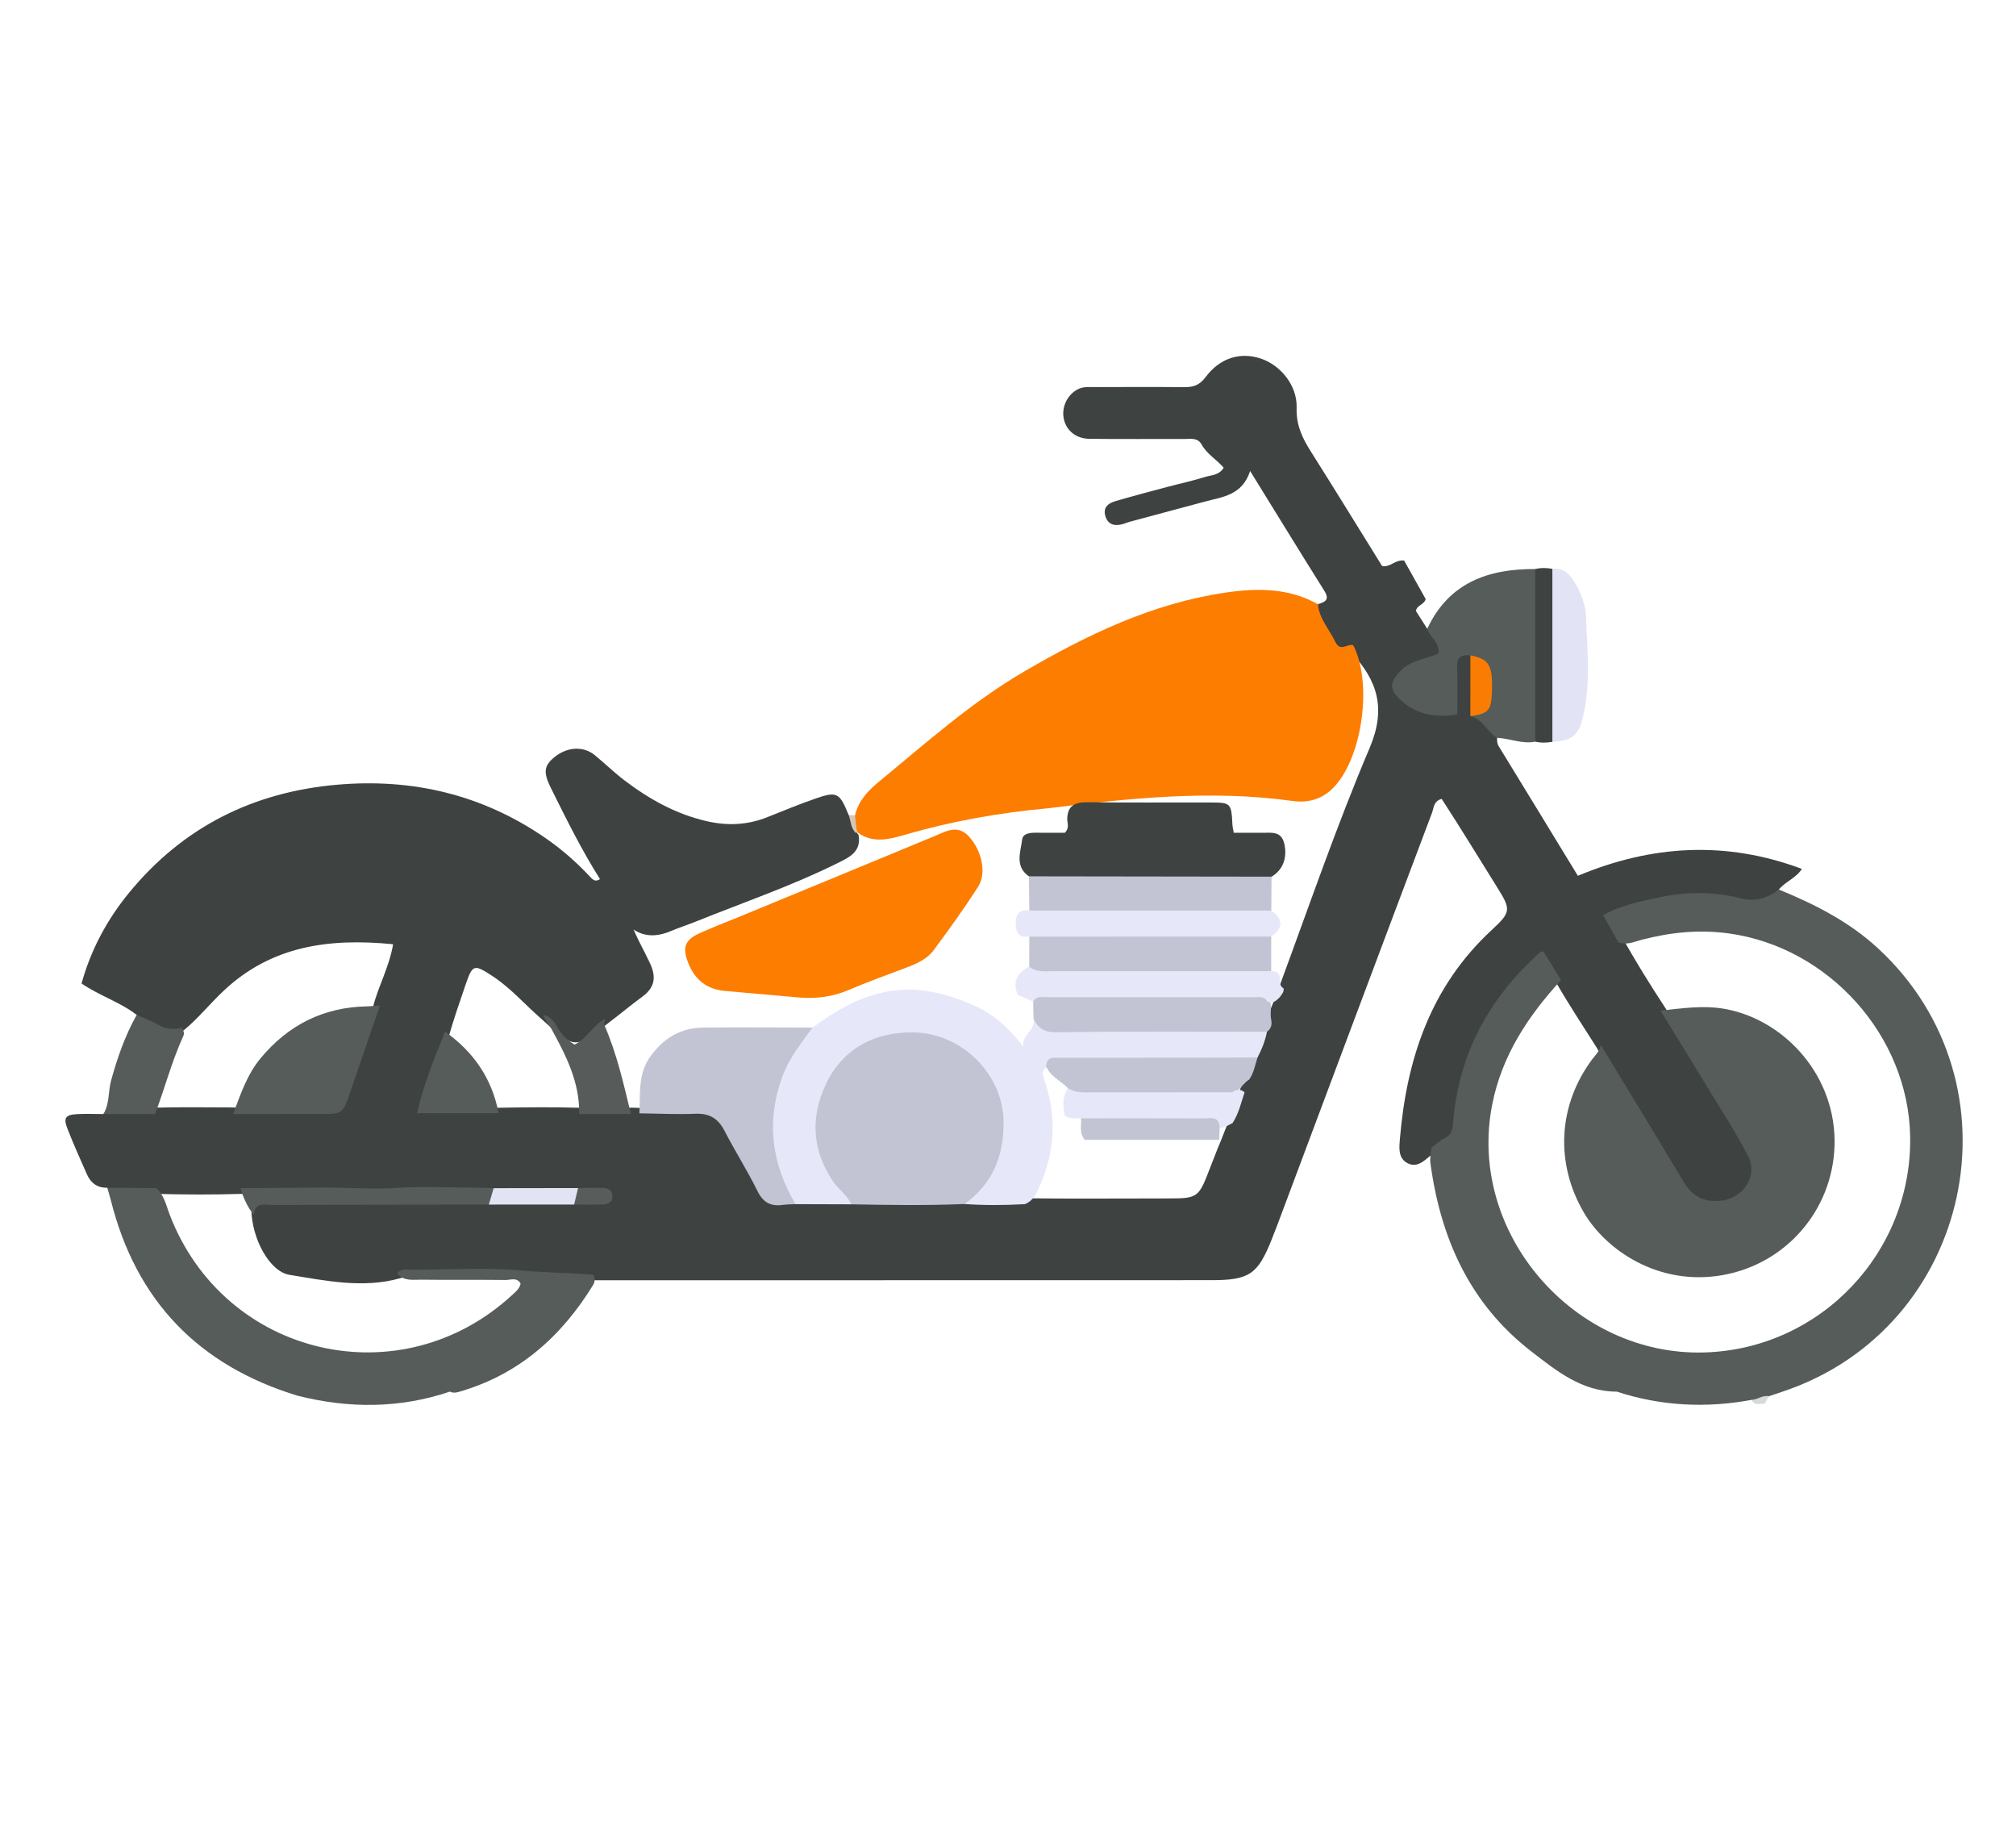 <?xml version="1.0" encoding="utf-8"?>
<!-- Generator: Adobe Illustrator 16.0.0, SVG Export Plug-In . SVG Version: 6.00 Build 0)  -->
<!DOCTYPE svg PUBLIC "-//W3C//DTD SVG 1.1//EN" "http://www.w3.org/Graphics/SVG/1.1/DTD/svg11.dtd">
<svg version="1.1" id="Layer_1" xmlns="http://www.w3.org/2000/svg" xmlns:xlink="http://www.w3.org/1999/xlink" x="0px" y="0px"
	 width="466px" height="425px" viewBox="65.14 173.445 466 425" enable-background="new 65.14 173.445 466 425"
	 xml:space="preserve">
<g>
	<path fill="#3E4241" d="M369.769,313.071c1.617-0.475,2.811-0.984,1.5-3.071c-5.627-8.965-11.156-17.991-17.162-27.707
		c-1.836,5.649-6.389,5.97-10.475,7.075c-5.764,1.56-11.535,3.09-17.303,4.644c-0.639,0.172-1.25,0.457-1.895,0.613
		c-1.902,0.465-3.34-0.1-3.838-2.101c-0.467-1.884,0.801-2.805,2.318-3.248c3.979-1.164,7.988-2.22,11.994-3.289
		c2.887-0.771,5.818-1.381,8.66-2.287c1.496-0.477,3.361-0.372,4.424-2.165c-1.602-1.88-3.863-3.136-5.08-5.338
		c-0.932-1.688-2.537-1.294-3.986-1.299c-7.324-0.021-14.648,0.048-21.973-0.04c-3.035-0.036-5.26-1.864-5.873-4.421
		c-0.641-2.68,0.58-5.456,2.896-6.873c1.395-0.854,2.889-0.657,4.365-0.662c6.824-0.021,13.65-0.054,20.475,0.016
		c2.109,0.021,3.559-0.401,5-2.325c3.377-4.512,8.092-5.844,12.773-4.28c4.568,1.525,8.438,6.226,8.268,11.373
		c-0.133,3.979,1.318,6.997,3.301,10.128c5.586,8.827,11.047,17.732,16.455,26.441c1.979,0.343,2.879-1.482,5.092-1.275
		c1.553,2.774,3.303,5.901,4.988,8.916c-0.398,1.358-2.037,1.35-2.262,2.745c0.838,1.315,1.727,2.713,2.613,4.111
		c4.943,3.791,4.791,5.821-0.635,8.229c-1.062,0.472-2.168,0.853-3.117,1.541c-3.047,2.211-3.061,4.583-0.004,6.731
		c1.518,1.067,3.266,1.617,5.07,1.973c2.648,0.522,4.176-0.402,4.275-3.27c0.08-2.319-0.229-4.679,0.334-6.948
		c0.645-2.598,2.031-3.813,4.604-1.838c1.645,3.846,0.422,7.934,1.029,11.856c0.701,2.862,4.436,3.725,4.6,6.938
		c-0.018,0.656-0.033,1.27,0.35,1.896c6.068,9.897,12.109,19.812,18.314,29.981c17.074-7.149,34.258-8.155,51.789-1.592
		c-1.449,2.21-3.869,2.949-5.33,4.763c-1.678,3.341-4.395,4.208-7.906,3.455c-8.801-1.886-17.467-1.054-26.096,1.247
		c-3.74,0.997-4.629,2.803-2.418,6.019c3.211,5.717,6.654,11.29,10.26,16.771c5.668,9.566,11.506,19.029,17.414,28.445
		c4.664,7.436,4.422,12.883-0.887,16.092c-4.945,2.99-10.615,0.857-14.691-5.957c-5.873-9.826-12.229-19.363-17.713-29.42
		c-3.188-5.057-6.504-10.033-9.48-15.223c-1.025-1.486-1.664-3.262-3.256-4.398c-2.34,0.003-3.393,1.924-4.654,3.339
		c-7.602,8.516-12.779,18.371-14.162,29.701c-0.627,5.156-2.459,8.73-6.764,11.275c-1.68,1.385-3.422,3.178-5.725,1.748
		c-1.945-1.205-1.682-3.52-1.516-5.488c1.559-18.465,7.107-35.16,21.16-48.192c4.621-4.285,4.562-4.746,1.186-10.147
		c-4.227-6.757-8.363-13.573-12.693-20.218c-1.889,0.519-1.807,2.097-2.238,3.243c-11.938,31.624-23.773,63.287-35.639,94.939
		c-0.467,1.248-0.947,2.49-1.445,3.727c-3.201,7.961-5.131,9.312-13.873,9.318c-47.961,0.027-95.922,0.002-143.888,0.023
		c-12.452-0.242-24.866-1.639-37.338-1.029c-2.153,0.104-4.332-0.135-6.424,0.592c-8.564,2.354-17.042,0.547-25.464-0.816
		c-4.626-0.75-8.72-8.322-8.834-15.131c1.69-3.188,4.791-2.598,7.502-2.602c15.624-0.021,31.249-0.119,46.869-0.016
		c6.309,0.156,12.625-0.104,18.922,0.088c2.366,0.129,4.752,0.383,8.115-0.334c-2.908-1.223-4.979-0.676-6.987-0.76
		c-6.274,0.213-12.535,0.178-18.798,0.051c-19.263,0.293-38.523,0.367-57.783-0.006c-6.655,0.203-13.309,0.174-19.963-0.004
		c-3.779-0.098-7.709,0.984-11.194-1.42c-2.278,0.064-3.794-1.092-4.677-3.08c-1.551-3.492-3.115-6.982-4.505-10.541
		c-0.995-2.545-0.48-3.242,2.283-3.391c1.993-0.107,3.998-0.018,5.997-0.016c3.74-2.402,7.903-1.361,11.923-1.473
		c5.77-0.162,11.542-0.072,17.31-0.059c6.598,0.238,13.206-0.039,19.807,0.135c3.926,0.104,6.044-1.625,7.213-5.314
		c1.944-6.137,3.936-12.264,6.167-18.301c1.185-4.621,3.633-8.863,4.574-14.229c-14.786-1.459-28.124,0.34-39.21,10.786
		c-3.148,2.967-5.861,6.365-9.212,9.129c-4.616,1.83-7.87-0.48-10.861-3.584c-3.808-2.969-8.513-4.381-12.736-7.258
		c2.142-7.776,5.882-14.738,10.934-20.912c12.423-15.183,28.634-23.318,48.096-25.024c17.475-1.532,33.629,2.282,48.167,12.302
		c3.706,2.554,7.094,5.497,10.17,8.784c0.715,0.763,1.335,1.519,2.464,0.726c3.558,2.479,5.06,6.428,7.138,9.969
		c1.125,3.299,2.944,6.275,4.404,9.419c1.427,3.074,1.301,5.55-1.729,7.765c-2.658,1.941-5.186,4.086-7.829,6.064
		c-7.804,6.162-7.804,6.162-15.578-0.967c-3.766-3.258-7.032-7.08-11.246-9.838c-4.26-2.787-4.603-2.727-6.199,1.914
		c-1.352,3.934-2.71,7.865-3.862,11.867c-1.669,5.328-4.505,10.301-5.151,16.463c5.92,0.541,11.542,0.205,17.162,0.174
		c5.942-0.107,11.874-0.168,17.806,0.002c3.855-0.096,7.711-0.082,11.564,0.037c0.854-0.084,1.71-0.031,2.562,0.01
		c3.494,0.006,7.012,0.275,10.483-0.029c5.562-0.486,9.15,1.84,11.597,6.73c1.484,2.969,3.305,5.799,4.735,8.789
		c2.081,4.354,5.218,6.281,10,5.43c4.197-0.139,8.391,0.104,12.585-0.066c8.498-0.031,16.992-0.072,25.486-0.008
		c4.606,0.264,9.217-0.164,13.82,0.023c11.086,0.156,22.178,0.039,33.268,0.047c7.25,0.004,7.34-0.105,10-7.039
		c0.592-1.545,1.193-3.088,1.811-4.619c0.836-1.891,1.51-3.854,2.328-5.752c1.111-2.367,1.811-4.891,2.668-7.354
		c0.354-1.102,0.812-2.16,1.275-3.219c0.754-1.639,1.279-3.369,2.006-5.02c0.824-1.818,1.393-3.742,2.225-5.561
		c0.439-1.016,0.684-2.092,0.941-3.166c0.525-1.746,1.402-3.355,1.93-5.104c0.312-0.891,0.676-1.762,1.027-2.637
		c6.756-18.275,13.08-36.741,20.691-54.652c3.855-9.076,1.812-15.536-4.188-21.976C371.777,322.481,369.13,318.656,369.769,313.071z
		"/>
	<path fill="#FD7D00" d="M369.769,313.071c0.328,3.396,2.668,5.849,4.057,8.749c1.135,2.373,2.807,0.274,4.129,0.751
		c4.391,8.53,2.211,25.34-4.207,32.49c-2.662,2.967-5.951,4.03-9.877,3.483c-18.93-2.639-37.725-0.612-56.506,1.694
		c-11.188,1.024-22.193,2.962-33.001,6.114c-3.911,1.142-8.067,2.188-11.686-1.097c-0.646-1.147-0.637-2.277,0.098-3.386
		c0.749-3.266,2.916-5.62,5.352-7.624c10.907-8.975,21.438-18.435,33.735-25.607c14.58-8.504,29.635-15.758,46.537-18.241
		C355.72,309.323,363.009,309.279,369.769,313.071z"/>
	<path fill="#565C5A" d="M470.044,496.949c-10.557,1.963-20.965,1.439-31.199-1.9c-8.043,0.002-13.92-4.787-19.762-9.307
		c-14.221-11.004-20.969-26.139-23.309-43.564c-0.156-1.172,0.174-2.311,0.197-3.469c1.047-0.775,2.01-1.723,3.158-2.281
		c1.639-0.797,1.775-2.059,1.904-3.646c1.299-15.902,8.373-28.871,20.229-39.365c0.09-0.08,0.293-0.032,0.674-0.062
		c1.311,2.129,2.678,4.353,4.047,6.575c-7.633,8.338-13.707,17.459-15.936,28.859c-5.801,29.672,19.014,58.186,49.219,57.201
		c26.822-0.875,47.857-23.217,47.406-49.877c-0.396-23.342-18.848-43.776-41.916-46.954c-6.939-0.956-13.555-0.248-20.195,1.483
		c-1.75,0.456-3.467,1.309-5.344,0.548c-1.113-1.983-2.227-3.967-3.508-6.25c4.113-2.306,8.408-3.104,12.66-4.051
		c6.377-1.42,12.834-1.452,19.076,0.144c3.637,0.929,6.211-0.081,8.881-2.02c8.307,3.414,16.229,7.409,22.932,13.604
		c33.904,31.332,21.873,87.65-21.918,102.382c-1.104,0.371-2.207,0.74-3.311,1.111C472.697,496.365,471.662,498.041,470.044,496.949
		z"/>
	<path fill="#3E4241" d="M210.018,386.939c-1.874-3.557-4.732-6.524-6.188-10.331c-4.256-6.725-7.767-13.853-11.308-20.961
		c-1.892-3.797-1.655-5.325,0.962-7.371c2.895-2.263,6.561-2.43,9.142-0.315c2.308,1.891,4.451,3.99,6.82,5.795
		c5.712,4.352,11.878,7.8,18.976,9.447c4.848,1.126,9.517,0.924,14.138-0.931c3.687-1.479,7.365-2.993,11.117-4.292
		c4.941-1.711,5.531-1.346,7.629,3.802c1.392,1.213,1.012,3.306,2.28,4.583c0.756,3.93-2.227,5.251-4.847,6.551
		c-10.559,5.24-21.713,9.066-32.631,13.453c-1.997,0.802-4.05,1.474-6.04,2.302C216.348,390.218,212.951,389.935,210.018,386.939z"
		/>
	<path fill="#565C5A" d="M169.151,495.044c-11.647,3.926-23.399,3.93-35.232,0.949c-22.862-6.973-37.35-21.939-43.162-45.195
		c-0.242-0.967-0.553-1.916-0.832-2.873c3.768,0.031,7.535,0.062,11.303,0.092c1.889,1.617,2.308,3.988,3.137,6.145
		c12.665,32.957,53.548,42.424,79.367,18.371c0.719-0.67,1.526-1.305,1.744-2.459c-0.824-1.512-2.318-0.812-3.488-0.826
		c-6.491-0.078-12.982,0.014-19.473-0.068c-1.93-0.021-4.063,0.414-5.543-1.455c0.991-1.311,2.423-0.828,3.686-0.834
		c8.457-0.035,16.967-0.59,25.352,0.188c5.426,0.5,10.847,0.498,16.252,0.957c0.452,0.795,0.424,1.641-0.024,2.371
		c-7.38,12.029-17.342,20.818-31.166,24.738C170.405,495.332,169.776,495.373,169.151,495.044z"/>
	<path fill="#565C5A" d="M411.205,343.964c-2.334-1.336-3.312-4.35-6.191-5.01c5.219-5.047,5.221-8.765,0.008-14.054
		c-1.928-0.177-3.158,0.243-3.059,2.637c0.152,3.594,0.041,7.198,0.041,11.021c-5.436,0.883-9.877-0.119-13.52-3.724
		c-2.18-2.154-2.01-3.633,0.016-5.979c2.43-2.812,6.059-3.077,9.139-4.359c0.35-2.566-1.99-3.753-2.59-5.745
		c4.977-10.651,14.066-13.858,24.963-13.805c1.494,1.585,1.559,3.593,1.572,5.577c0.066,9.578,0.066,19.156,0,28.734
		c-0.014,1.984-0.08,3.992-1.572,5.577C416.984,345.47,414.158,344.073,411.205,343.964z"/>
	<path fill="#E2E4F5" d="M423.97,304.904c2.531-0.343,3.881,1.086,5.117,3.072c1.521,2.446,2.561,5.259,2.654,7.86
		c0.283,7.879,1.178,15.84-0.795,23.653c-1.014,4.009-2.576,5.167-6.973,5.391c-1.326-1.454-1.527-3.266-1.545-5.102
		c-0.092-9.924-0.092-19.849,0-29.772C422.447,308.171,422.642,306.358,423.97,304.904z"/>
	<path fill="#565C5A" d="M100.983,430.898c-3.987,0.002-7.974,0.002-11.96,0.004c1.485-2.346,1.087-5.137,1.782-7.684
		c1.446-5.303,3.239-10.43,5.929-15.229c1.636,0.73,3.362,1.314,4.886,2.232c1.795,1.082,3.587,1.225,5.526,0.732
		c0.39,0.566,0.674,1.25,0.393,1.863C104.852,418.666,103.252,424.904,100.983,430.898z"/>
	<path fill="#3E4241" d="M423.97,304.904c0.002,13.325,0.004,26.651,0.004,39.977c-1.322,0.221-2.645,0.27-3.963-0.045
		c0-13.296,0-26.593,0-39.889C421.328,304.63,422.648,304.667,423.97,304.904z"/>
	<path fill="#D4C6B8" d="M262.969,365.935c-1.215-1.12-1.12-2.765-1.664-4.153c0.49,0.03,0.98,0.06,1.471,0.089
		c0.115,1.078,0.231,2.155,0.347,3.233c0.212,0.229,0.26,0.43,0.144,0.6C263.16,365.858,263.062,365.935,262.969,365.935z"/>
	<path fill="#D7D9D9" d="M470.044,496.949c1.375-0.059,2.535-1.146,3.988-0.838c-0.326,0.574-0.65,1.148-0.977,1.723
		C471.982,497.781,470.695,498.451,470.044,496.949z"/>
	<path fill="#565C5A" d="M448.966,407.001c5.088-0.527,10.068-1.346,15.301-0.318c13.652,2.682,25.459,15.631,24.922,31.641
		c-0.496,14.838-11.227,27.197-25.826,29.793c-14.973,2.662-27.066-5.924-32.031-14.318c-6.756-11.42-6.105-24.859,1.832-35.531
		c0.789-1.061,1.83-1.955,1.994-3.377c6.406,10.574,12.846,21.129,19.201,31.732c1.895,3.162,4.379,4.602,8.178,4.344
		c5.424-0.371,9.139-5.615,6.621-10.455c-3.043-5.848-6.68-11.391-10.102-17.039C455.722,417.964,452.332,412.492,448.966,407.001z"
		/>
	<path fill="#E6E8F9" d="M252.958,410.917c5.168-3.789,10.476-6.99,17.019-8.279c7.356-1.449,13.918,0.396,20.371,3.211
		c4.573,1.992,8.21,5.369,11.354,9.525c-0.539-2.742,2.934-3.836,2.338-6.521c4.582,1.82,9.391,1.49,14.164,1.488
		c11.592-0.008,23.184-0.033,34.775,0.045c1.699,0.012,4.006-1.141,5.02,1.5c-0.414,2.098-1.182,4.064-2.18,5.947
		c-2.268,1.85-4.986,1.559-7.631,1.615c-13.287,0.285-26.592-0.582-39.854,0.502c-2.908,0.188-2.209,1.805-1.592,3.666
		c2.654,7.996,2.18,15.883-1.123,23.609c-0.777,1.82-1.531,3.686-3.586,4.5c-4.646,0.256-9.292,0.295-13.938-0.031
		c-0.18-2.006,1.58-2.785,2.597-3.996c9.427-11.217,5.819-26.979-7.524-32.73c-7.701-3.318-17.773-0.961-23.111,5.412
		c-5.863,7.002-6.52,17.064-1.791,24.631c1.352,2.162,3.983,3.68,3.682,6.752c-4.311-0.014-8.621-0.025-12.931-0.039
		c-1.87-0.705-2.758-2.279-3.484-3.979c-4.849-11.344-3.896-22.201,2.682-32.619C249.408,413.238,251.014,411.912,252.958,410.917z"
		/>
	<path fill="#C2C4D3" d="M261.948,451.763c-0.984-2.141-3.001-3.428-4.307-5.377c-4.896-7.311-5.157-14.951-1.516-22.545
		c3.964-8.264,11.417-11.949,20.205-11.809c11.171,0.182,20.829,9.73,20.794,20.982c-0.024,7.906-2.67,14.068-9.028,18.68
		C279.381,452.06,270.665,451.927,261.948,451.763z"/>
	<path fill="#C2C4D3" d="M252.958,410.917c-2.602,3.602-5.401,7.049-6.972,11.324c-3.801,10.354-2.481,20.119,3.031,29.482
		c-0.99,0.057-1.989,0.043-2.968,0.18c-2.787,0.383-4.537-0.582-5.847-3.252c-2.325-4.74-5.188-9.215-7.612-13.91
		c-1.479-2.865-3.518-4.037-6.745-3.906c-4.294,0.172-8.603-0.049-12.905-0.1c0.247-4.549-0.431-9.129,2.643-13.297
		c3.101-4.201,6.972-6.445,12.035-6.516C236.063,410.808,244.511,410.91,252.958,410.917z"/>
	<path fill="#565C5A" d="M119.018,430.9c1.702-4.488,3.204-9.082,6.331-12.859c6.393-7.723,14.556-11.848,24.643-12.027
		c0.993-0.018,1.985-0.133,2.978-0.201c-2.284,6.646-4.573,13.293-6.848,19.943c-1.748,5.109-1.74,5.123-6.793,5.133
		C132.558,430.902,125.788,430.896,119.018,430.9z"/>
	<path fill="#C2C4D3" d="M358,411.888c-16.262,0-32.523-0.104-48.783,0.104c-2.771,0.035-4.121-0.984-5.178-3.139
		c-0.029-1.318-0.059-2.639-0.088-3.959c0.4-2.561,2.584-2.428,4.256-2.457c15.312-0.252,30.629-0.244,45.945-0.025
		c1.338,0.02,2.643,0.338,3.75,1.184c1.656,1.494,0.707,3.508,1.035,5.271C359.21,410.054,359.078,411.119,358,411.888z"/>
	<path fill="#E6E8F9" d="M358.07,404.878c-0.73-1.295-1.988-0.979-3.109-0.98c-15.973-0.012-31.943-0.012-47.914,0.002
		c-1.119,0-2.383-0.324-3.096,0.996c-1.182-0.514-2.363-1.025-3.547-1.537c-1.273-3.047-0.197-5.137,2.643-6.513
		c1.395-0.73,2.902-0.611,4.396-0.602c14.639,0.099,29.275-0.006,43.914,0.062c2.627,0.013,5.379-0.37,7.623,1.579
		c1.312-0.023,2.068,0.522,2.008,1.937c-0.035,0.797,0.045,1.561,0.844,2.018c0.174,0.877-0.447,1.42-0.865,2.049
		C360.15,404.66,359.386,405.578,358.07,404.878z"/>
	<path fill="#C2C4D3" d="M311.986,424.91c-1.652-1.689-4.016-2.668-5.014-5.01c0.029-2.287,1.688-2.01,3.166-2.01
		c5.959,0,11.916,0.008,17.875-0.002c9.27-0.014,18.535-0.035,27.805-0.053c-0.564,1.732-0.844,3.574-1.941,5.104
		c-1.92,1.184-2.746,3.789-5.34,4.111c-10.48,0.818-20.973,0.309-31.457,0.299C315.076,427.347,313.029,427.082,311.986,424.91z"/>
	<path fill="#E6E8F9" d="M311.986,424.91c1.768,1.178,3.768,0.984,5.74,0.982c10.742-0.008,21.486-0.008,32.229-0.01
		c0.957-0.691,1.912-0.854,2.871-0.004c-0.807,2.414-1.357,4.926-2.775,7.102c-1.523,0.795-3.021,1.729-4.859,0.9
		c-7.703-1.014-15.436-0.219-23.143-0.48c-2.438-0.082-4.979,0.291-7.051-1.51c-1.141-0.078-2.324,0.215-3.688-0.537
		C310.8,429.25,310.667,427.037,311.986,424.91z"/>
	<path fill="#565C5A" d="M123.818,454.214c-1.501-1.826-2.422-3.941-3.084-6.186c6.316-0.047,12.632-0.092,18.948-0.141
		c5.709-0.045,11.398,0.469,17.133,0.082c5.627-0.377,11.3-0.094,16.953-0.074c1.827,0.006,3.654,0.09,5.48,0.139
		c1.056,1.68,0.373,2.852-1.111,3.787c-16.598,0.021-33.196,0.027-49.793,0.092C126.531,451.921,124.101,451.054,123.818,454.214z"
		/>
	<path fill="#565C5A" d="M168.019,411.861c6.583,4.66,10.857,10.84,12.372,18.83c-6.13,0-12.259,0-18.846,0
		C163.021,424.125,165.538,418,168.019,411.861z"/>
	<path fill="#575C5B" d="M199.017,430.898c0.143-7.402-3.118-13.691-6.55-19.916c-0.552-1.002-1.459-1.807-1.666-3.004
		c1.61,0.369,2.465,1.576,3.196,2.906c0.9,1.637,2.19,2.873,3.95,3.961c2.877-1.314,4.253-4.539,7.081-5.945
		c-0.073,0.486-0.355,1.062-0.188,1.443c2.894,6.604,4.447,13.6,6.14,20.557C206.992,430.9,203.004,430.9,199.017,430.898z"/>
	<path fill="#E2E4F4" d="M178.136,451.822c0.37-1.262,0.741-2.523,1.111-3.787c6.504-0.01,13.008-0.02,19.513-0.027
		c0.943,1.566,0.332,2.762-0.912,3.805C191.277,451.816,184.707,451.82,178.136,451.822z"/>
	<path fill="#FB7C02" d="M405.021,324.901c4.359,0.856,5.174,2.226,4.982,8.4c-0.133,4.325-0.797,5.076-4.99,5.653
		C405.015,334.27,405.017,329.585,405.021,324.901z"/>
	<path fill="#585D5C" d="M197.848,451.81c0.304-1.268,0.607-2.535,0.912-3.805c1.995-0.018,3.996-0.123,5.985-0.018
		c1.027,0.055,1.938,0.695,1.982,1.855c0.047,1.199-0.907,1.869-1.895,1.932C202.513,451.917,200.177,451.814,197.848,451.81z"/>
	<path fill="#FD7D00" d="M250.118,403.986c-5.787-0.512-11.573-1.021-17.36-1.529c-4.237-0.371-7.029-2.588-8.562-6.54
		c-1.352-3.483-0.777-5.258,2.633-6.798c3.168-1.43,6.424-2.665,9.639-3.991c14.855-6.13,29.716-12.247,44.561-18.403
		c2.755-1.143,5.457-2.871,8.128,0.084c2.918,3.228,4.092,8.397,2.083,11.543c-3.212,5.031-6.721,9.882-10.28,14.677
		c-1.504,2.027-3.84,3.096-6.205,3.987c-4.497,1.694-9.021,3.331-13.442,5.21C257.689,403.763,253.989,404.279,250.118,403.986z"/>
	<path fill="#3E4241" d="M311.833,362.89c-0.027-3.292,1.799-4.091,4.809-4.049c9.447,0.133,18.898,0.026,28.348,0.06
		c4.674,0.017,4.77,0.165,5.027,5.144c0.023,0.469,0.15,0.933,0.307,1.847c2.271,0,4.553-0.008,6.832,0.002
		c1.969,0.009,4.096-0.341,4.795,2.339c0.857,3.286-0.217,6.256-2.891,7.811c-1.98,1.58-4.35,1.457-6.662,1.462
		c-14.266,0.032-28.531,0.036-42.797-0.002c-2.312-0.006-4.686,0.114-6.629-1.539c-3.318-2.3-1.926-5.582-1.561-8.498
		c0.184-1.456,1.867-1.595,3.248-1.58c2.283,0.024,4.568,0.007,6.635,0.007C312.337,364.797,311.898,363.822,311.833,362.89z"/>
	<path fill="#C2C4D3" d="M302.972,375.963c18.695,0.026,37.393,0.053,56.088,0.079c-0.02,2.616-0.039,5.231-0.059,7.847
		c-1.869,1.847-4.283,1.593-6.57,1.602c-14.268,0.057-28.533,0.057-42.801,0c-2.287-0.01-4.703,0.246-6.564-1.612
		C303.035,381.24,303.003,378.602,302.972,375.963z"/>
	<path fill="#C2C4D3" d="M358.98,397.886c-16.736,0.001-33.475,0.007-50.211-0.001c-1.965-0.001-4,0.325-5.723-1.039
		c0.006-2.314,0.012-4.63,0.02-6.944c1.859-1.858,4.275-1.603,6.561-1.611c14.264-0.058,28.527-0.057,42.791,0
		c2.285,0.009,4.701-0.246,6.566,1.603C358.984,392.557,358.982,395.222,358.98,397.886z"/>
	<path fill="#E6E8F9" d="M358.984,389.893c-18.641,0.003-37.279,0.006-55.918,0.009c-2.264,0.259-3.141-0.611-3.141-3.012
		c-0.002-2.401,0.877-3.271,3.141-3.012c18.645,0.004,37.289,0.007,55.936,0.011C361.812,385.802,361.806,388.002,358.984,389.893z"
		/>
	<path fill="#C2C4D3" d="M347.056,433.902c-0.031,0.986-0.064,1.977-0.1,2.965c-10.404,0-20.811,0-31.061,0
		c-1.428-1.676-0.688-3.4-0.898-4.977c9.453,0,18.908-0.018,28.361,0.02C344.88,431.916,346.902,431.246,347.056,433.902z"/>
</g>
</svg>

